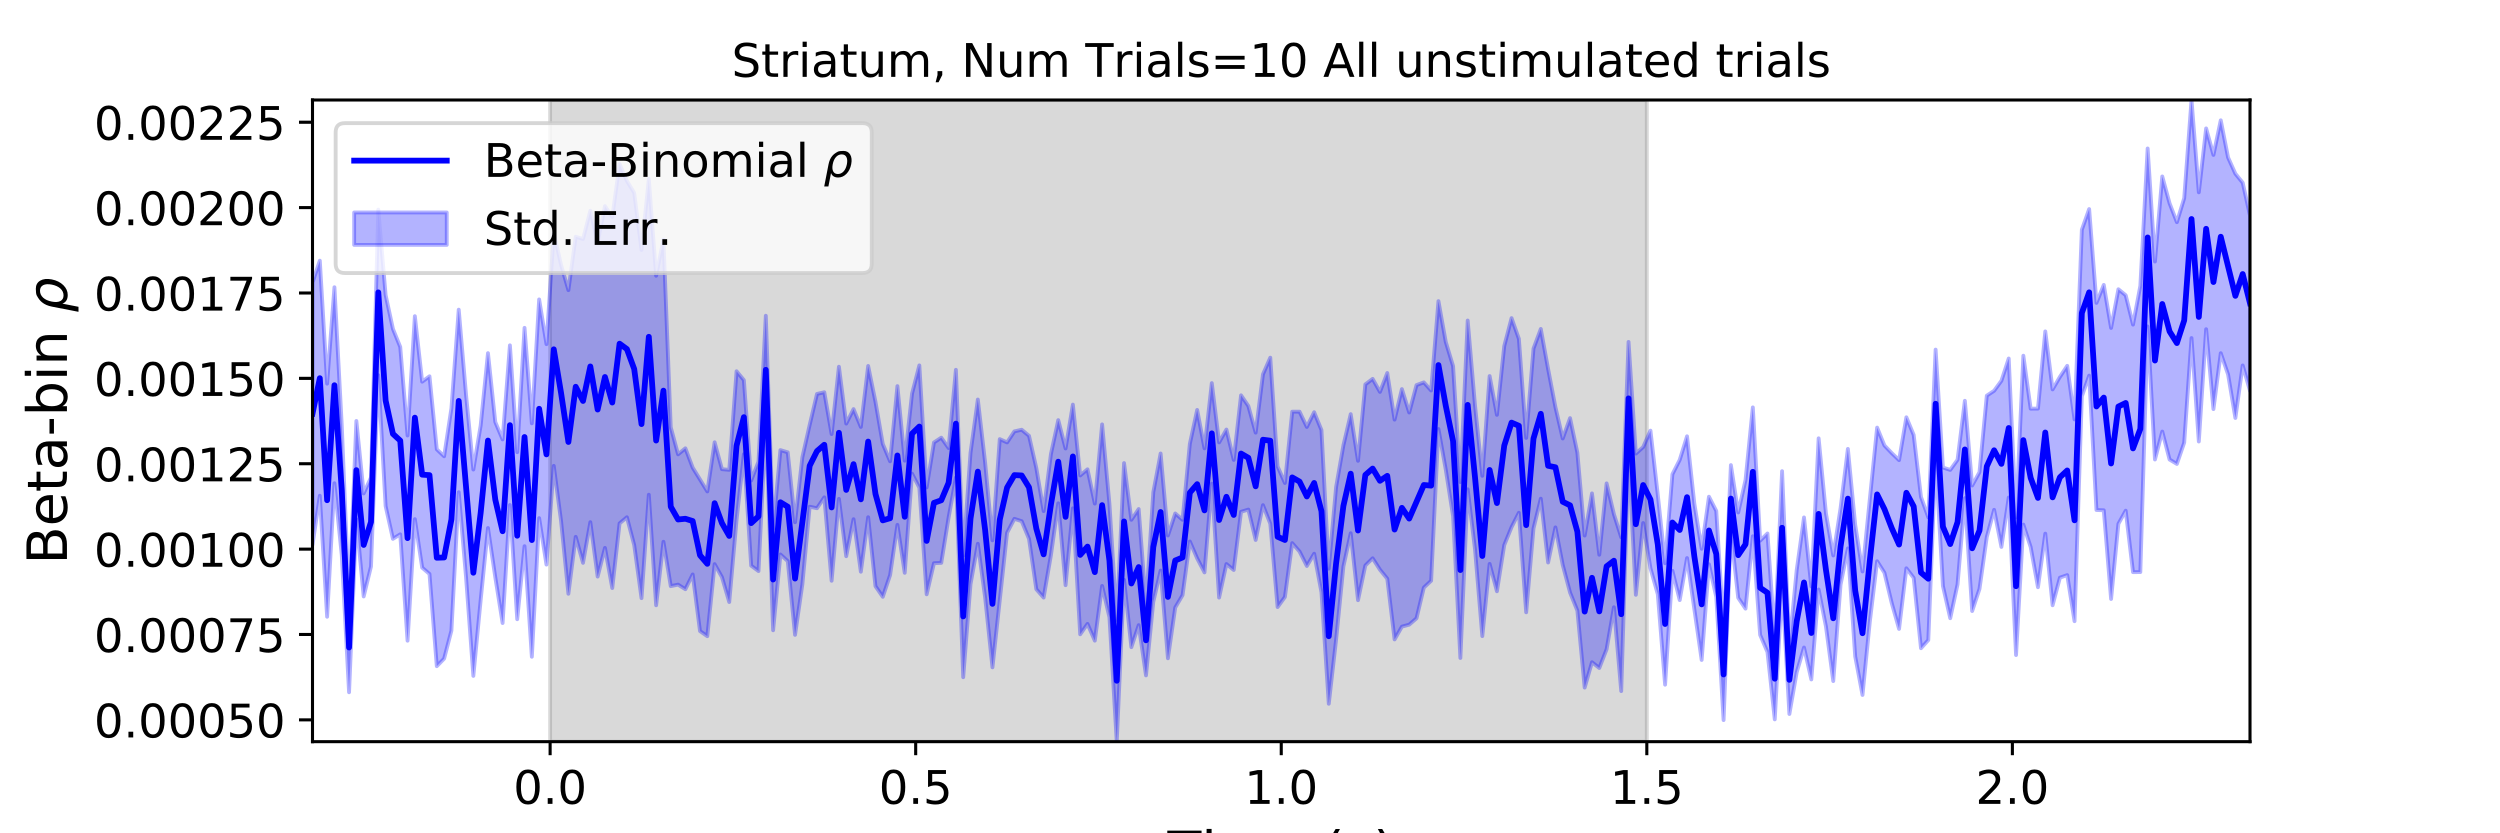 <?xml version="1.0" encoding="utf-8" standalone="no"?>
<!DOCTYPE svg PUBLIC "-//W3C//DTD SVG 1.1//EN"
  "http://www.w3.org/Graphics/SVG/1.1/DTD/svg11.dtd">
<!-- Created with matplotlib (https://matplotlib.org/) -->
<svg height="216pt" version="1.1" viewBox="0 0 648 216" width="648pt" xmlns="http://www.w3.org/2000/svg" xmlns:xlink="http://www.w3.org/1999/xlink">
 <defs>
  <style type="text/css">
*{stroke-linecap:butt;stroke-linejoin:round;}
  </style>
 </defs>
 <g id="figure_1">
  <g id="patch_1">
   <path d="M 0 216 
L 648 216 
L 648 0 
L 0 0 
z
" style="fill:#ffffff;"/>
  </g>
  <g id="axes_1">
   <g id="patch_2">
    <path d="M 81 192.24 
L 583.2 192.24 
L 583.2 25.92 
L 81 25.92 
z
" style="fill:#ffffff;"/>
   </g>
   <g id="PolyCollection_1">
    <defs>
     <path d="M 142.591 -23.76 
L 142.591 -190.08 
L 426.855 -190.08 
L 426.855 -23.76 
L 426.855 -23.76 
L 142.591 -23.76 
z
" id="mf9e78eb908" style="stroke:#808080;stroke-opacity:0.3;"/>
    </defs>
    <g clip-path="url(#pcc1a70ef96)">
     <use style="fill:#808080;fill-opacity:0.3;stroke:#808080;stroke-opacity:0.3;" x="0" xlink:href="#mf9e78eb908" y="216"/>
    </g>
   </g>
   <g id="PolyCollection_2">
    <defs>
     <path d="M 81 -142.76 
L 81 -74.813 
L 82.895 -87.506 
L 84.79 -56.137 
L 86.685 -90.748 
L 88.58 -72.162 
L 90.475 -36.562 
L 92.371 -81.382 
L 94.266 -61.398 
L 96.161 -69.162 
L 98.056 -118.75 
L 99.951 -84.829 
L 101.846 -76.327 
L 103.741 -77.507 
L 105.636 -49.93 
L 107.531 -81.437 
L 109.426 -68.869 
L 111.322 -67.226 
L 113.217 -43.324 
L 115.112 -45.272 
L 117.007 -52.538 
L 118.902 -88.419 
L 120.797 -66.396 
L 122.692 -40.807 
L 124.587 -60.434 
L 126.482 -79.135 
L 128.377 -66.378 
L 130.272 -54.506 
L 132.168 -85.097 
L 134.063 -55.494 
L 135.958 -74.429 
L 137.853 -45.769 
L 139.748 -81.698 
L 141.643 -69.655 
L 143.538 -95.245 
L 145.433 -80.887 
L 147.328 -62.094 
L 149.223 -76.848 
L 151.118 -70.106 
L 153.014 -80.654 
L 154.909 -66.547 
L 156.804 -73.982 
L 158.699 -63.577 
L 160.594 -80.34 
L 162.489 -81.929 
L 164.384 -74.711 
L 166.279 -60.963 
L 168.174 -87.773 
L 170.069 -59.106 
L 171.965 -75.57 
L 173.86 -64.07 
L 175.755 -64.463 
L 177.65 -63.275 
L 179.545 -67.107 
L 181.44 -52.427 
L 183.335 -51.099 
L 185.23 -69.783 
L 187.125 -66.412 
L 189.02 -59.951 
L 190.915 -81.221 
L 192.811 -98.267 
L 194.706 -69.379 
L 196.601 -67.979 
L 198.496 -106.12 
L 200.391 -52.631 
L 202.286 -72.286 
L 204.181 -70.555 
L 206.076 -51.443 
L 207.971 -64.525 
L 209.866 -84.663 
L 211.762 -84.264 
L 213.657 -87.09 
L 215.552 -65.464 
L 217.447 -86.696 
L 219.342 -71.83 
L 221.237 -81.422 
L 223.132 -67.809 
L 225.027 -81.937 
L 226.922 -64.051 
L 228.817 -61.305 
L 230.712 -66.936 
L 232.608 -79.957 
L 234.503 -67.526 
L 236.398 -93.236 
L 238.293 -89.582 
L 240.188 -61.954 
L 242.083 -70.015 
L 243.978 -70.106 
L 245.873 -81.829 
L 247.768 -92.235 
L 249.663 -40.464 
L 251.558 -64.543 
L 253.454 -75.06 
L 255.349 -61.08 
L 257.244 -43.024 
L 259.139 -60.441 
L 261.034 -77.903 
L 262.929 -81.519 
L 264.824 -80.9 
L 266.719 -76.321 
L 268.614 -63.273 
L 270.509 -61.105 
L 272.405 -72.141 
L 274.3 -85.55 
L 276.195 -64.318 
L 278.09 -84.242 
L 279.985 -51.587 
L 281.88 -54.284 
L 283.775 -49.943 
L 285.67 -64.125 
L 287.565 -56.009 
L 289.46 -23.76 
L 291.355 -65.708 
L 293.251 -48.254 
L 295.146 -53.965 
L 297.041 -40.936 
L 298.936 -60.004 
L 300.831 -68.113 
L 302.726 -45.37 
L 304.621 -58.524 
L 306.516 -61.735 
L 308.411 -75.649 
L 310.306 -71.262 
L 312.202 -67.635 
L 314.097 -90.646 
L 315.992 -61.103 
L 317.887 -69.799 
L 319.782 -68.26 
L 321.677 -83.34 
L 323.572 -83.916 
L 325.467 -76.037 
L 327.362 -85.067 
L 329.257 -80.258 
L 331.152 -58.647 
L 333.048 -61.262 
L 334.943 -75.222 
L 336.838 -73.045 
L 338.733 -69.299 
L 340.628 -72.479 
L 342.523 -62.471 
L 344.418 -33.583 
L 346.313 -50.156 
L 348.208 -69.16 
L 350.103 -77.78 
L 351.998 -60.43 
L 353.894 -69.421 
L 355.789 -71.292 
L 357.684 -68.334 
L 359.579 -66.002 
L 361.474 -50.26 
L 363.369 -53.575 
L 365.264 -54.09 
L 367.159 -55.735 
L 369.054 -63.688 
L 370.949 -65.468 
L 372.845 -104.797 
L 374.74 -94.278 
L 376.635 -82.227 
L 378.53 -45.452 
L 380.425 -89.18 
L 382.32 -73.639 
L 384.215 -51.119 
L 386.11 -69.838 
L 388.005 -62.742 
L 389.9 -74.708 
L 391.795 -79.363 
L 393.691 -83.098 
L 395.586 -57.289 
L 397.481 -79.018 
L 399.376 -86.744 
L 401.271 -70.198 
L 403.166 -79.299 
L 405.061 -69.556 
L 406.956 -62.413 
L 408.851 -57.725 
L 410.746 -37.775 
L 412.642 -44.35 
L 414.537 -42.854 
L 416.432 -47.715 
L 418.327 -58.604 
L 420.222 -36.867 
L 422.117 -98.094 
L 424.012 -61.824 
L 425.907 -80.431 
L 427.802 -68.681 
L 429.697 -61.969 
L 431.592 -38.529 
L 433.488 -68.062 
L 435.383 -60.454 
L 437.278 -71.347 
L 439.173 -58.093 
L 441.068 -44.936 
L 442.963 -69.744 
L 444.858 -61.254 
L 446.753 -29.35 
L 448.648 -78.086 
L 450.543 -61.041 
L 452.438 -58.24 
L 454.334 -77.007 
L 456.229 -51.427 
L 458.124 -46.986 
L 460.019 -29.536 
L 461.914 -64.537 
L 463.809 -30.93 
L 465.704 -41.746 
L 467.599 -48.162 
L 469.494 -39.887 
L 471.389 -63.207 
L 473.285 -53.612 
L 475.18 -39.463 
L 477.075 -64.448 
L 478.97 -73.859 
L 480.865 -45.872 
L 482.76 -35.864 
L 484.655 -54.839 
L 486.55 -70.53 
L 488.445 -67.533 
L 490.34 -59.662 
L 492.235 -52.984 
L 494.131 -68.7 
L 496.026 -66.216 
L 497.921 -47.98 
L 499.816 -50.094 
L 501.711 -97.317 
L 503.606 -64.112 
L 505.501 -55.757 
L 507.396 -64.523 
L 509.291 -86.887 
L 511.186 -57.617 
L 513.082 -63.345 
L 514.977 -76.803 
L 516.872 -83.858 
L 518.767 -74.237 
L 520.662 -87.046 
L 522.557 -46.209 
L 524.452 -80.031 
L 526.347 -74.203 
L 528.242 -63.788 
L 530.137 -77.684 
L 532.032 -59.116 
L 533.928 -66.271 
L 535.823 -66.933 
L 537.718 -54.987 
L 539.613 -113.267 
L 541.508 -118.643 
L 543.403 -83.809 
L 545.298 -83.732 
L 547.193 -60.742 
L 549.088 -80.226 
L 550.983 -83.631 
L 552.878 -67.701 
L 554.774 -67.718 
L 556.669 -131.385 
L 558.564 -96.897 
L 560.459 -104.137 
L 562.354 -96.885 
L 564.249 -95.744 
L 566.144 -101.27 
L 568.039 -128.377 
L 569.934 -101.558 
L 571.829 -130.67 
L 573.725 -109.959 
L 575.62 -124.455 
L 577.515 -118.948 
L 579.41 -107.659 
L 581.305 -121.281 
L 583.2 -114.686 
L 583.2 -160.096 
L 583.2 -160.096 
L 581.305 -168.651 
L 579.41 -170.977 
L 577.515 -175.186 
L 575.62 -184.818 
L 573.725 -175.843 
L 571.829 -182.716 
L 569.934 -166.148 
L 568.039 -190.08 
L 566.144 -164.63 
L 564.249 -158.412 
L 562.354 -163.304 
L 560.459 -170.266 
L 558.564 -148.206 
L 556.669 -177.514 
L 554.774 -141.918 
L 552.878 -131.859 
L 550.983 -139.471 
L 549.088 -141.023 
L 547.193 -130.999 
L 545.298 -142.151 
L 543.403 -137.495 
L 541.508 -161.807 
L 539.613 -156.455 
L 537.718 -107.281 
L 535.823 -121.178 
L 533.928 -118.319 
L 532.032 -115.063 
L 530.137 -130.099 
L 528.242 -110.097 
L 526.347 -110.076 
L 524.452 -123.801 
L 522.557 -81.902 
L 520.662 -123.078 
L 518.767 -117.306 
L 516.872 -114.712 
L 514.977 -113.442 
L 513.082 -93.61 
L 511.186 -90.15 
L 509.291 -112.113 
L 507.396 -96.834 
L 505.501 -94.199 
L 503.606 -94.82 
L 501.711 -125.383 
L 499.816 -81.887 
L 497.921 -87.194 
L 496.026 -103.265 
L 494.131 -107.838 
L 492.235 -96.725 
L 490.34 -98.557 
L 488.445 -100.534 
L 486.55 -105.164 
L 484.655 -86.612 
L 482.76 -67.876 
L 480.865 -79.988 
L 478.97 -99.643 
L 477.075 -84.307 
L 475.18 -72.024 
L 473.285 -82.945 
L 471.389 -102.388 
L 469.494 -63.978 
L 467.599 -81.881 
L 465.704 -68.211 
L 463.809 -48.649 
L 461.914 -93.871 
L 460.019 -50.622 
L 458.124 -77.722 
L 456.229 -75.858 
L 454.334 -110.402 
L 452.438 -91.575 
L 450.543 -83.171 
L 448.648 -95.448 
L 446.753 -53.013 
L 444.858 -83.56 
L 442.963 -87.257 
L 441.068 -73.759 
L 439.173 -85.468 
L 437.278 -102.914 
L 435.383 -96.806 
L 433.488 -93.068 
L 431.592 -69.998 
L 429.697 -87.765 
L 427.802 -104.38 
L 425.907 -100.124 
L 424.012 -98.425 
L 422.117 -127.377 
L 420.222 -76.726 
L 418.327 -82.719 
L 416.432 -90.709 
L 414.537 -72.214 
L 412.642 -88.112 
L 410.746 -77.181 
L 408.851 -98.691 
L 406.956 -107.627 
L 405.061 -102.339 
L 403.166 -110.466 
L 401.271 -120.347 
L 399.376 -130.74 
L 397.481 -125.647 
L 395.586 -102.5 
L 393.691 -128.186 
L 391.795 -133.545 
L 389.9 -126.302 
L 388.005 -108.474 
L 386.11 -118.529 
L 384.215 -92.664 
L 382.32 -110.936 
L 380.425 -132.917 
L 378.53 -91.041 
L 376.635 -121.106 
L 374.74 -127.376 
L 372.845 -137.948 
L 370.949 -114.782 
L 369.054 -116.89 
L 367.159 -116.184 
L 365.264 -109.077 
L 363.369 -115.149 
L 361.474 -107.23 
L 359.579 -119.317 
L 357.684 -114.418 
L 355.789 -117.797 
L 353.894 -116.368 
L 351.998 -96.558 
L 350.103 -108.657 
L 348.208 -100.564 
L 346.313 -89.739 
L 344.418 -68.603 
L 342.523 -104.535 
L 340.628 -109.155 
L 338.733 -105.335 
L 336.838 -109.298 
L 334.943 -109.291 
L 333.048 -90.809 
L 331.152 -95.1 
L 329.257 -123.296 
L 327.362 -118.984 
L 325.467 -103.855 
L 323.572 -110.762 
L 321.677 -113.538 
L 319.782 -96.792 
L 317.887 -104.664 
L 315.992 -101.326 
L 314.097 -116.697 
L 312.202 -99.788 
L 310.306 -109.748 
L 308.411 -100.977 
L 306.516 -81.269 
L 304.621 -82.912 
L 302.726 -77.199 
L 300.831 -98.456 
L 298.936 -88.417 
L 297.041 -59.131 
L 295.146 -84.06 
L 293.251 -81.269 
L 291.355 -95.969 
L 289.46 -55.342 
L 287.565 -85.418 
L 285.67 -106.001 
L 283.775 -85.47 
L 281.88 -94.357 
L 279.985 -92.759 
L 278.09 -111.127 
L 276.195 -99.752 
L 274.3 -107.104 
L 272.405 -98.341 
L 270.509 -83.526 
L 268.614 -94.685 
L 266.719 -103.039 
L 264.824 -104.614 
L 262.929 -104.187 
L 261.034 -101.327 
L 259.139 -102.185 
L 257.244 -75.948 
L 255.349 -96.075 
L 253.454 -112.445 
L 251.558 -98.626 
L 249.663 -71.98 
L 247.768 -120.149 
L 245.873 -99.858 
L 243.978 -102.56 
L 242.083 -101.308 
L 240.188 -89.642 
L 238.293 -121.292 
L 236.398 -113.966 
L 234.503 -96.586 
L 232.608 -115.921 
L 230.712 -96.426 
L 228.817 -100.939 
L 226.922 -111.863 
L 225.027 -121.141 
L 223.132 -105.339 
L 221.237 -109.962 
L 219.342 -106.204 
L 217.447 -120.945 
L 215.552 -103.487 
L 213.657 -114.334 
L 211.762 -113.888 
L 209.866 -105.868 
L 207.971 -97.494 
L 206.076 -80.633 
L 204.181 -98.759 
L 202.286 -99.333 
L 200.391 -78.953 
L 198.496 -134.16 
L 196.601 -96.343 
L 194.706 -91.442 
L 192.811 -117.472 
L 190.915 -119.769 
L 189.02 -94.218 
L 187.125 -94.394 
L 185.23 -101.363 
L 183.335 -88.62 
L 181.44 -91.724 
L 179.545 -94.791 
L 177.65 -99.802 
L 175.755 -98.235 
L 173.86 -105.256 
L 171.965 -153.917 
L 170.069 -144.52 
L 168.174 -169.632 
L 166.279 -151.195 
L 164.384 -166.004 
L 162.489 -169.116 
L 160.594 -173.492 
L 158.699 -159.751 
L 156.804 -162.58 
L 154.909 -153.153 
L 153.014 -161.379 
L 151.118 -154.041 
L 149.223 -154.647 
L 147.328 -140.791 
L 145.433 -147.329 
L 143.538 -155.667 
L 141.643 -126.794 
L 139.748 -138.39 
L 137.853 -106.271 
L 135.958 -131.02 
L 134.063 -98.79 
L 132.168 -126.493 
L 130.272 -102.104 
L 128.377 -106.612 
L 126.482 -124.468 
L 124.587 -105.722 
L 122.692 -94.29 
L 120.797 -113.682 
L 118.902 -135.735 
L 117.007 -110.175 
L 115.112 -97.729 
L 113.217 -99.544 
L 111.322 -118.467 
L 109.426 -117.064 
L 107.531 -134.046 
L 105.636 -103.112 
L 103.741 -126.074 
L 101.846 -130.76 
L 99.951 -139.53 
L 98.056 -161.672 
L 96.161 -92.239 
L 94.266 -88.104 
L 92.371 -106.884 
L 90.475 -59.779 
L 88.58 -105.87 
L 86.685 -141.548 
L 84.79 -116.555 
L 82.895 -148.436 
L 81 -142.76 
z
" id="mb9c5b81411" style="stroke:#0000ff;stroke-opacity:0.3;"/>
    </defs>
    <g clip-path="url(#pcc1a70ef96)">
     <use style="fill:#0000ff;fill-opacity:0.3;stroke:#0000ff;stroke-opacity:0.3;" x="0" xlink:href="#mb9c5b81411" y="216"/>
    </g>
   </g>
   <g id="matplotlib.axis_1">
    <g id="xtick_1">
     <g id="line2d_1">
      <defs>
       <path d="M 0 0 
L 0 3.5 
" id="meb8d1fae8c" style="stroke:#000000;stroke-width:0.8;"/>
      </defs>
      <g>
       <use style="stroke:#000000;stroke-width:0.8;" x="142.591" xlink:href="#meb8d1fae8c" y="192.24"/>
      </g>
     </g>
     <g id="text_1">
      <!-- 0.0 -->
      <defs>
       <path d="M 31.781 66.406 
Q 24.172 66.406 20.328 58.906 
Q 16.5 51.422 16.5 36.375 
Q 16.5 21.391 20.328 13.891 
Q 24.172 6.391 31.781 6.391 
Q 39.453 6.391 43.281 13.891 
Q 47.125 21.391 47.125 36.375 
Q 47.125 51.422 43.281 58.906 
Q 39.453 66.406 31.781 66.406 
z
M 31.781 74.219 
Q 44.047 74.219 50.516 64.516 
Q 56.984 54.828 56.984 36.375 
Q 56.984 17.969 50.516 8.266 
Q 44.047 -1.422 31.781 -1.422 
Q 19.531 -1.422 13.062 8.266 
Q 6.594 17.969 6.594 36.375 
Q 6.594 54.828 13.062 64.516 
Q 19.531 74.219 31.781 74.219 
z
" id="DejaVuSans-48"/>
       <path d="M 10.688 12.406 
L 21 12.406 
L 21 0 
L 10.688 0 
z
" id="DejaVuSans-46"/>
      </defs>
      <g transform="translate(133.049 208.358)scale(0.12 -0.12)">
       <use xlink:href="#DejaVuSans-48"/>
       <use x="63.623" xlink:href="#DejaVuSans-46"/>
       <use x="95.41" xlink:href="#DejaVuSans-48"/>
      </g>
     </g>
    </g>
    <g id="xtick_2">
     <g id="line2d_2">
      <g>
       <use style="stroke:#000000;stroke-width:0.8;" x="237.345" xlink:href="#meb8d1fae8c" y="192.24"/>
      </g>
     </g>
     <g id="text_2">
      <!-- 0.5 -->
      <defs>
       <path d="M 10.797 72.906 
L 49.516 72.906 
L 49.516 64.594 
L 19.828 64.594 
L 19.828 46.734 
Q 21.969 47.469 24.109 47.828 
Q 26.266 48.188 28.422 48.188 
Q 40.625 48.188 47.75 41.5 
Q 54.891 34.812 54.891 23.391 
Q 54.891 11.625 47.562 5.094 
Q 40.234 -1.422 26.906 -1.422 
Q 22.312 -1.422 17.547 -0.641 
Q 12.797 0.141 7.719 1.703 
L 7.719 11.625 
Q 12.109 9.234 16.797 8.062 
Q 21.484 6.891 26.703 6.891 
Q 35.156 6.891 40.078 11.328 
Q 45.016 15.766 45.016 23.391 
Q 45.016 31 40.078 35.438 
Q 35.156 39.891 26.703 39.891 
Q 22.75 39.891 18.812 39.016 
Q 14.891 38.141 10.797 36.281 
z
" id="DejaVuSans-53"/>
      </defs>
      <g transform="translate(227.803 208.358)scale(0.12 -0.12)">
       <use xlink:href="#DejaVuSans-48"/>
       <use x="63.623" xlink:href="#DejaVuSans-46"/>
       <use x="95.41" xlink:href="#DejaVuSans-53"/>
      </g>
     </g>
    </g>
    <g id="xtick_3">
     <g id="line2d_3">
      <g>
       <use style="stroke:#000000;stroke-width:0.8;" x="332.1" xlink:href="#meb8d1fae8c" y="192.24"/>
      </g>
     </g>
     <g id="text_3">
      <!-- 1.0 -->
      <defs>
       <path d="M 12.406 8.297 
L 28.516 8.297 
L 28.516 63.922 
L 10.984 60.406 
L 10.984 69.391 
L 28.422 72.906 
L 38.281 72.906 
L 38.281 8.297 
L 54.391 8.297 
L 54.391 0 
L 12.406 0 
z
" id="DejaVuSans-49"/>
      </defs>
      <g transform="translate(322.558 208.358)scale(0.12 -0.12)">
       <use xlink:href="#DejaVuSans-49"/>
       <use x="63.623" xlink:href="#DejaVuSans-46"/>
       <use x="95.41" xlink:href="#DejaVuSans-48"/>
      </g>
     </g>
    </g>
    <g id="xtick_4">
     <g id="line2d_4">
      <g>
       <use style="stroke:#000000;stroke-width:0.8;" x="426.855" xlink:href="#meb8d1fae8c" y="192.24"/>
      </g>
     </g>
     <g id="text_4">
      <!-- 1.5 -->
      <g transform="translate(417.313 208.358)scale(0.12 -0.12)">
       <use xlink:href="#DejaVuSans-49"/>
       <use x="63.623" xlink:href="#DejaVuSans-46"/>
       <use x="95.41" xlink:href="#DejaVuSans-53"/>
      </g>
     </g>
    </g>
    <g id="xtick_5">
     <g id="line2d_5">
      <g>
       <use style="stroke:#000000;stroke-width:0.8;" x="521.609" xlink:href="#meb8d1fae8c" y="192.24"/>
      </g>
     </g>
     <g id="text_5">
      <!-- 2.0 -->
      <defs>
       <path d="M 19.188 8.297 
L 53.609 8.297 
L 53.609 0 
L 7.328 0 
L 7.328 8.297 
Q 12.938 14.109 22.625 23.891 
Q 32.328 33.688 34.812 36.531 
Q 39.547 41.844 41.422 45.531 
Q 43.312 49.219 43.312 52.781 
Q 43.312 58.594 39.234 62.25 
Q 35.156 65.922 28.609 65.922 
Q 23.969 65.922 18.812 64.312 
Q 13.672 62.703 7.812 59.422 
L 7.812 69.391 
Q 13.766 71.781 18.938 73 
Q 24.125 74.219 28.422 74.219 
Q 39.75 74.219 46.484 68.547 
Q 53.219 62.891 53.219 53.422 
Q 53.219 48.922 51.531 44.891 
Q 49.859 40.875 45.406 35.406 
Q 44.188 33.984 37.641 27.219 
Q 31.109 20.453 19.188 8.297 
z
" id="DejaVuSans-50"/>
      </defs>
      <g transform="translate(512.068 208.358)scale(0.12 -0.12)">
       <use xlink:href="#DejaVuSans-50"/>
       <use x="63.623" xlink:href="#DejaVuSans-46"/>
       <use x="95.41" xlink:href="#DejaVuSans-48"/>
      </g>
     </g>
    </g>
    <g id="text_6">
     <!-- Time (s) -->
     <defs>
      <path d="M -0.297 72.906 
L 61.375 72.906 
L 61.375 64.594 
L 35.5 64.594 
L 35.5 0 
L 25.594 0 
L 25.594 64.594 
L -0.297 64.594 
z
" id="DejaVuSans-84"/>
      <path d="M 9.422 54.688 
L 18.406 54.688 
L 18.406 0 
L 9.422 0 
z
M 9.422 75.984 
L 18.406 75.984 
L 18.406 64.594 
L 9.422 64.594 
z
" id="DejaVuSans-105"/>
      <path d="M 52 44.188 
Q 55.375 50.25 60.062 53.125 
Q 64.75 56 71.094 56 
Q 79.641 56 84.281 50.016 
Q 88.922 44.047 88.922 33.016 
L 88.922 0 
L 79.891 0 
L 79.891 32.719 
Q 79.891 40.578 77.094 44.375 
Q 74.312 48.188 68.609 48.188 
Q 61.625 48.188 57.562 43.547 
Q 53.516 38.922 53.516 30.906 
L 53.516 0 
L 44.484 0 
L 44.484 32.719 
Q 44.484 40.625 41.703 44.406 
Q 38.922 48.188 33.109 48.188 
Q 26.219 48.188 22.156 43.531 
Q 18.109 38.875 18.109 30.906 
L 18.109 0 
L 9.078 0 
L 9.078 54.688 
L 18.109 54.688 
L 18.109 46.188 
Q 21.188 51.219 25.484 53.609 
Q 29.781 56 35.688 56 
Q 41.656 56 45.828 52.969 
Q 50 49.953 52 44.188 
z
" id="DejaVuSans-109"/>
      <path d="M 56.203 29.594 
L 56.203 25.203 
L 14.891 25.203 
Q 15.484 15.922 20.484 11.062 
Q 25.484 6.203 34.422 6.203 
Q 39.594 6.203 44.453 7.469 
Q 49.312 8.734 54.109 11.281 
L 54.109 2.781 
Q 49.266 0.734 44.188 -0.344 
Q 39.109 -1.422 33.891 -1.422 
Q 20.797 -1.422 13.156 6.188 
Q 5.516 13.812 5.516 26.812 
Q 5.516 40.234 12.766 48.109 
Q 20.016 56 32.328 56 
Q 43.359 56 49.781 48.891 
Q 56.203 41.797 56.203 29.594 
z
M 47.219 32.234 
Q 47.125 39.594 43.094 43.984 
Q 39.062 48.391 32.422 48.391 
Q 24.906 48.391 20.391 44.141 
Q 15.875 39.891 15.188 32.172 
z
" id="DejaVuSans-101"/>
      <path id="DejaVuSans-32"/>
      <path d="M 31 75.875 
Q 24.469 64.656 21.281 53.656 
Q 18.109 42.672 18.109 31.391 
Q 18.109 20.125 21.312 9.062 
Q 24.516 -2 31 -13.188 
L 23.188 -13.188 
Q 15.875 -1.703 12.234 9.375 
Q 8.594 20.453 8.594 31.391 
Q 8.594 42.281 12.203 53.312 
Q 15.828 64.359 23.188 75.875 
z
" id="DejaVuSans-40"/>
      <path d="M 44.281 53.078 
L 44.281 44.578 
Q 40.484 46.531 36.375 47.5 
Q 32.281 48.484 27.875 48.484 
Q 21.188 48.484 17.844 46.438 
Q 14.5 44.391 14.5 40.281 
Q 14.5 37.156 16.891 35.375 
Q 19.281 33.594 26.516 31.984 
L 29.594 31.297 
Q 39.156 29.25 43.188 25.516 
Q 47.219 21.781 47.219 15.094 
Q 47.219 7.469 41.188 3.016 
Q 35.156 -1.422 24.609 -1.422 
Q 20.219 -1.422 15.453 -0.562 
Q 10.688 0.297 5.422 2 
L 5.422 11.281 
Q 10.406 8.688 15.234 7.391 
Q 20.062 6.109 24.812 6.109 
Q 31.156 6.109 34.562 8.281 
Q 37.984 10.453 37.984 14.406 
Q 37.984 18.062 35.516 20.016 
Q 33.062 21.969 24.703 23.781 
L 21.578 24.516 
Q 13.234 26.266 9.516 29.906 
Q 5.812 33.547 5.812 39.891 
Q 5.812 47.609 11.281 51.797 
Q 16.75 56 26.812 56 
Q 31.781 56 36.172 55.266 
Q 40.578 54.547 44.281 53.078 
z
" id="DejaVuSans-115"/>
      <path d="M 8.016 75.875 
L 15.828 75.875 
Q 23.141 64.359 26.781 53.312 
Q 30.422 42.281 30.422 31.391 
Q 30.422 20.453 26.781 9.375 
Q 23.141 -1.703 15.828 -13.188 
L 8.016 -13.188 
Q 14.5 -2 17.703 9.062 
Q 20.906 20.125 20.906 31.391 
Q 20.906 42.672 17.703 53.656 
Q 14.5 64.656 8.016 75.875 
z
" id="DejaVuSans-41"/>
     </defs>
     <g transform="translate(302.605 225.796)scale(0.144 -0.144)">
      <use xlink:href="#DejaVuSans-84"/>
      <use x="61.037" xlink:href="#DejaVuSans-105"/>
      <use x="88.82" xlink:href="#DejaVuSans-109"/>
      <use x="186.232" xlink:href="#DejaVuSans-101"/>
      <use x="247.756" xlink:href="#DejaVuSans-32"/>
      <use x="279.543" xlink:href="#DejaVuSans-40"/>
      <use x="318.557" xlink:href="#DejaVuSans-115"/>
      <use x="370.656" xlink:href="#DejaVuSans-41"/>
     </g>
    </g>
   </g>
   <g id="matplotlib.axis_2">
    <g id="ytick_1">
     <g id="line2d_6">
      <defs>
       <path d="M 0 0 
L -3.5 0 
" id="m548f3e1d25" style="stroke:#000000;stroke-width:0.8;"/>
      </defs>
      <g>
       <use style="stroke:#000000;stroke-width:0.8;" x="81" xlink:href="#m548f3e1d25" y="186.588"/>
      </g>
     </g>
     <g id="text_7">
      <!-- 0.00050 -->
      <g transform="translate(24.376 191.147)scale(0.12 -0.12)">
       <use xlink:href="#DejaVuSans-48"/>
       <use x="63.623" xlink:href="#DejaVuSans-46"/>
       <use x="95.41" xlink:href="#DejaVuSans-48"/>
       <use x="159.033" xlink:href="#DejaVuSans-48"/>
       <use x="222.656" xlink:href="#DejaVuSans-48"/>
       <use x="286.279" xlink:href="#DejaVuSans-53"/>
       <use x="349.902" xlink:href="#DejaVuSans-48"/>
      </g>
     </g>
    </g>
    <g id="ytick_2">
     <g id="line2d_7">
      <g>
       <use style="stroke:#000000;stroke-width:0.8;" x="81" xlink:href="#m548f3e1d25" y="164.459"/>
      </g>
     </g>
     <g id="text_8">
      <!-- 0.00075 -->
      <defs>
       <path d="M 8.203 72.906 
L 55.078 72.906 
L 55.078 68.703 
L 28.609 0 
L 18.312 0 
L 43.219 64.594 
L 8.203 64.594 
z
" id="DejaVuSans-55"/>
      </defs>
      <g transform="translate(24.376 169.018)scale(0.12 -0.12)">
       <use xlink:href="#DejaVuSans-48"/>
       <use x="63.623" xlink:href="#DejaVuSans-46"/>
       <use x="95.41" xlink:href="#DejaVuSans-48"/>
       <use x="159.033" xlink:href="#DejaVuSans-48"/>
       <use x="222.656" xlink:href="#DejaVuSans-48"/>
       <use x="286.279" xlink:href="#DejaVuSans-55"/>
       <use x="349.902" xlink:href="#DejaVuSans-53"/>
      </g>
     </g>
    </g>
    <g id="ytick_3">
     <g id="line2d_8">
      <g>
       <use style="stroke:#000000;stroke-width:0.8;" x="81" xlink:href="#m548f3e1d25" y="142.33"/>
      </g>
     </g>
     <g id="text_9">
      <!-- 0.00100 -->
      <g transform="translate(24.376 146.889)scale(0.12 -0.12)">
       <use xlink:href="#DejaVuSans-48"/>
       <use x="63.623" xlink:href="#DejaVuSans-46"/>
       <use x="95.41" xlink:href="#DejaVuSans-48"/>
       <use x="159.033" xlink:href="#DejaVuSans-48"/>
       <use x="222.656" xlink:href="#DejaVuSans-49"/>
       <use x="286.279" xlink:href="#DejaVuSans-48"/>
       <use x="349.902" xlink:href="#DejaVuSans-48"/>
      </g>
     </g>
    </g>
    <g id="ytick_4">
     <g id="line2d_9">
      <g>
       <use style="stroke:#000000;stroke-width:0.8;" x="81" xlink:href="#m548f3e1d25" y="120.201"/>
      </g>
     </g>
     <g id="text_10">
      <!-- 0.00125 -->
      <g transform="translate(24.376 124.76)scale(0.12 -0.12)">
       <use xlink:href="#DejaVuSans-48"/>
       <use x="63.623" xlink:href="#DejaVuSans-46"/>
       <use x="95.41" xlink:href="#DejaVuSans-48"/>
       <use x="159.033" xlink:href="#DejaVuSans-48"/>
       <use x="222.656" xlink:href="#DejaVuSans-49"/>
       <use x="286.279" xlink:href="#DejaVuSans-50"/>
       <use x="349.902" xlink:href="#DejaVuSans-53"/>
      </g>
     </g>
    </g>
    <g id="ytick_5">
     <g id="line2d_10">
      <g>
       <use style="stroke:#000000;stroke-width:0.8;" x="81" xlink:href="#m548f3e1d25" y="98.072"/>
      </g>
     </g>
     <g id="text_11">
      <!-- 0.00150 -->
      <g transform="translate(24.376 102.631)scale(0.12 -0.12)">
       <use xlink:href="#DejaVuSans-48"/>
       <use x="63.623" xlink:href="#DejaVuSans-46"/>
       <use x="95.41" xlink:href="#DejaVuSans-48"/>
       <use x="159.033" xlink:href="#DejaVuSans-48"/>
       <use x="222.656" xlink:href="#DejaVuSans-49"/>
       <use x="286.279" xlink:href="#DejaVuSans-53"/>
       <use x="349.902" xlink:href="#DejaVuSans-48"/>
      </g>
     </g>
    </g>
    <g id="ytick_6">
     <g id="line2d_11">
      <g>
       <use style="stroke:#000000;stroke-width:0.8;" x="81" xlink:href="#m548f3e1d25" y="75.943"/>
      </g>
     </g>
     <g id="text_12">
      <!-- 0.00175 -->
      <g transform="translate(24.376 80.502)scale(0.12 -0.12)">
       <use xlink:href="#DejaVuSans-48"/>
       <use x="63.623" xlink:href="#DejaVuSans-46"/>
       <use x="95.41" xlink:href="#DejaVuSans-48"/>
       <use x="159.033" xlink:href="#DejaVuSans-48"/>
       <use x="222.656" xlink:href="#DejaVuSans-49"/>
       <use x="286.279" xlink:href="#DejaVuSans-55"/>
       <use x="349.902" xlink:href="#DejaVuSans-53"/>
      </g>
     </g>
    </g>
    <g id="ytick_7">
     <g id="line2d_12">
      <g>
       <use style="stroke:#000000;stroke-width:0.8;" x="81" xlink:href="#m548f3e1d25" y="53.814"/>
      </g>
     </g>
     <g id="text_13">
      <!-- 0.00200 -->
      <g transform="translate(24.376 58.373)scale(0.12 -0.12)">
       <use xlink:href="#DejaVuSans-48"/>
       <use x="63.623" xlink:href="#DejaVuSans-46"/>
       <use x="95.41" xlink:href="#DejaVuSans-48"/>
       <use x="159.033" xlink:href="#DejaVuSans-48"/>
       <use x="222.656" xlink:href="#DejaVuSans-50"/>
       <use x="286.279" xlink:href="#DejaVuSans-48"/>
       <use x="349.902" xlink:href="#DejaVuSans-48"/>
      </g>
     </g>
    </g>
    <g id="ytick_8">
     <g id="line2d_13">
      <g>
       <use style="stroke:#000000;stroke-width:0.8;" x="81" xlink:href="#m548f3e1d25" y="31.685"/>
      </g>
     </g>
     <g id="text_14">
      <!-- 0.00225 -->
      <g transform="translate(24.376 36.244)scale(0.12 -0.12)">
       <use xlink:href="#DejaVuSans-48"/>
       <use x="63.623" xlink:href="#DejaVuSans-46"/>
       <use x="95.41" xlink:href="#DejaVuSans-48"/>
       <use x="159.033" xlink:href="#DejaVuSans-48"/>
       <use x="222.656" xlink:href="#DejaVuSans-50"/>
       <use x="286.279" xlink:href="#DejaVuSans-50"/>
       <use x="349.902" xlink:href="#DejaVuSans-53"/>
      </g>
     </g>
    </g>
    <g id="text_15">
     <!-- Beta-bin $\rho$ -->
     <defs>
      <path d="M 19.672 34.812 
L 19.672 8.109 
L 35.5 8.109 
Q 43.453 8.109 47.281 11.406 
Q 51.125 14.703 51.125 21.484 
Q 51.125 28.328 47.281 31.562 
Q 43.453 34.812 35.5 34.812 
z
M 19.672 64.797 
L 19.672 42.828 
L 34.281 42.828 
Q 41.5 42.828 45.031 45.531 
Q 48.578 48.25 48.578 53.812 
Q 48.578 59.328 45.031 62.062 
Q 41.5 64.797 34.281 64.797 
z
M 9.812 72.906 
L 35.016 72.906 
Q 46.297 72.906 52.391 68.219 
Q 58.5 63.531 58.5 54.891 
Q 58.5 48.188 55.375 44.234 
Q 52.25 40.281 46.188 39.312 
Q 53.469 37.75 57.5 32.781 
Q 61.531 27.828 61.531 20.406 
Q 61.531 10.641 54.891 5.312 
Q 48.25 0 35.984 0 
L 9.812 0 
z
" id="DejaVuSans-66"/>
      <path d="M 18.312 70.219 
L 18.312 54.688 
L 36.812 54.688 
L 36.812 47.703 
L 18.312 47.703 
L 18.312 18.016 
Q 18.312 11.328 20.141 9.422 
Q 21.969 7.516 27.594 7.516 
L 36.812 7.516 
L 36.812 0 
L 27.594 0 
Q 17.188 0 13.234 3.875 
Q 9.281 7.766 9.281 18.016 
L 9.281 47.703 
L 2.688 47.703 
L 2.688 54.688 
L 9.281 54.688 
L 9.281 70.219 
z
" id="DejaVuSans-116"/>
      <path d="M 34.281 27.484 
Q 23.391 27.484 19.188 25 
Q 14.984 22.516 14.984 16.5 
Q 14.984 11.719 18.141 8.906 
Q 21.297 6.109 26.703 6.109 
Q 34.188 6.109 38.703 11.406 
Q 43.219 16.703 43.219 25.484 
L 43.219 27.484 
z
M 52.203 31.203 
L 52.203 0 
L 43.219 0 
L 43.219 8.297 
Q 40.141 3.328 35.547 0.953 
Q 30.953 -1.422 24.312 -1.422 
Q 15.922 -1.422 10.953 3.297 
Q 6 8.016 6 15.922 
Q 6 25.141 12.172 29.828 
Q 18.359 34.516 30.609 34.516 
L 43.219 34.516 
L 43.219 35.406 
Q 43.219 41.609 39.141 45 
Q 35.062 48.391 27.688 48.391 
Q 23 48.391 18.547 47.266 
Q 14.109 46.141 10.016 43.891 
L 10.016 52.203 
Q 14.938 54.109 19.578 55.047 
Q 24.219 56 28.609 56 
Q 40.484 56 46.344 49.844 
Q 52.203 43.703 52.203 31.203 
z
" id="DejaVuSans-97"/>
      <path d="M 4.891 31.391 
L 31.203 31.391 
L 31.203 23.391 
L 4.891 23.391 
z
" id="DejaVuSans-45"/>
      <path d="M 48.688 27.297 
Q 48.688 37.203 44.609 42.844 
Q 40.531 48.484 33.406 48.484 
Q 26.266 48.484 22.188 42.844 
Q 18.109 37.203 18.109 27.297 
Q 18.109 17.391 22.188 11.75 
Q 26.266 6.109 33.406 6.109 
Q 40.531 6.109 44.609 11.75 
Q 48.688 17.391 48.688 27.297 
z
M 18.109 46.391 
Q 20.953 51.266 25.266 53.625 
Q 29.594 56 35.594 56 
Q 45.562 56 51.781 48.094 
Q 58.016 40.188 58.016 27.297 
Q 58.016 14.406 51.781 6.484 
Q 45.562 -1.422 35.594 -1.422 
Q 29.594 -1.422 25.266 0.953 
Q 20.953 3.328 18.109 8.203 
L 18.109 0 
L 9.078 0 
L 9.078 75.984 
L 18.109 75.984 
z
" id="DejaVuSans-98"/>
      <path d="M 54.891 33.016 
L 54.891 0 
L 45.906 0 
L 45.906 32.719 
Q 45.906 40.484 42.875 44.328 
Q 39.844 48.188 33.797 48.188 
Q 26.516 48.188 22.312 43.547 
Q 18.109 38.922 18.109 30.906 
L 18.109 0 
L 9.078 0 
L 9.078 54.688 
L 18.109 54.688 
L 18.109 46.188 
Q 21.344 51.125 25.703 53.562 
Q 30.078 56 35.797 56 
Q 45.219 56 50.047 50.172 
Q 54.891 44.344 54.891 33.016 
z
" id="DejaVuSans-110"/>
      <path d="M 18.797 44.922 
Q 22.703 49.906 30.953 54.297 
Q 34.188 56 43.062 56 
Q 53.031 56 57.719 48.094 
Q 62.406 40.188 59.906 27.297 
Q 57.375 14.406 49.609 6.484 
Q 41.844 -1.422 31.891 -1.422 
Q 25.875 -1.422 22.016 0.984 
Q 18.172 3.328 16.312 8.203 
L 10.641 -20.797 
L 1.609 -20.797 
L 10.891 26.812 
Q 13.094 38.094 18.797 44.922 
z
M 50.594 27.297 
Q 52.484 37.203 49.516 42.875 
Q 46.531 48.484 39.406 48.484 
Q 32.281 48.484 27.094 42.875 
Q 21.922 37.203 20.016 27.297 
Q 18.062 17.391 21.047 11.719 
Q 24.031 6.109 31.156 6.109 
Q 38.281 6.109 43.453 11.719 
Q 48.641 17.391 50.594 27.297 
z
" id="DejaVuSans-Oblique-961"/>
     </defs>
     <g transform="translate(17.352 146.304)rotate(-90)scale(0.144 -0.144)">
      <use transform="translate(0 0.016)" xlink:href="#DejaVuSans-66"/>
      <use transform="translate(68.604 0.016)" xlink:href="#DejaVuSans-101"/>
      <use transform="translate(130.127 0.016)" xlink:href="#DejaVuSans-116"/>
      <use transform="translate(169.336 0.016)" xlink:href="#DejaVuSans-97"/>
      <use transform="translate(230.615 0.016)" xlink:href="#DejaVuSans-45"/>
      <use transform="translate(266.699 0.016)" xlink:href="#DejaVuSans-98"/>
      <use transform="translate(330.176 0.016)" xlink:href="#DejaVuSans-105"/>
      <use transform="translate(357.959 0.016)" xlink:href="#DejaVuSans-110"/>
      <use transform="translate(421.338 0.016)" xlink:href="#DejaVuSans-32"/>
      <use transform="translate(453.125 0.016)" xlink:href="#DejaVuSans-Oblique-961"/>
     </g>
    </g>
   </g>
   <g id="line2d_14">
    <path clip-path="url(#pcc1a70ef96)" d="M 81 107.213 
L 82.895 98.029 
L 84.79 129.654 
L 86.685 99.852 
L 88.58 126.984 
L 90.475 167.829 
L 92.371 121.867 
L 94.266 141.249 
L 96.161 135.299 
L 98.056 75.789 
L 99.951 103.821 
L 101.846 112.456 
L 103.741 114.209 
L 105.636 139.479 
L 107.531 108.259 
L 109.426 123.033 
L 111.322 123.154 
L 113.217 144.566 
L 115.112 144.499 
L 117.007 134.643 
L 118.902 103.923 
L 122.692 148.451 
L 124.587 132.922 
L 126.482 114.199 
L 128.377 129.505 
L 130.272 137.695 
L 132.168 110.205 
L 134.063 138.858 
L 135.958 113.276 
L 137.853 139.98 
L 139.748 105.956 
L 141.643 117.775 
L 143.538 90.544 
L 145.433 101.892 
L 147.328 114.558 
L 149.223 100.252 
L 151.118 103.927 
L 153.014 94.984 
L 154.909 106.15 
L 156.804 97.719 
L 158.699 104.336 
L 160.594 89.084 
L 162.489 90.477 
L 164.384 95.643 
L 166.279 109.921 
L 168.174 87.298 
L 170.069 114.187 
L 171.965 101.257 
L 173.86 131.337 
L 175.755 134.651 
L 177.65 134.461 
L 179.545 135.051 
L 181.44 143.925 
L 183.335 146.141 
L 185.23 130.427 
L 187.125 135.597 
L 189.02 138.915 
L 190.915 115.505 
L 192.811 108.13 
L 194.706 135.59 
L 196.601 133.839 
L 198.496 95.86 
L 200.391 150.208 
L 202.286 130.191 
L 204.181 131.343 
L 206.076 149.962 
L 209.866 120.735 
L 211.762 116.924 
L 213.657 115.288 
L 215.552 131.525 
L 217.447 112.179 
L 219.342 126.983 
L 221.237 120.308 
L 223.132 129.426 
L 225.027 114.461 
L 226.922 128.043 
L 228.817 134.878 
L 230.712 134.319 
L 232.608 118.061 
L 234.503 133.944 
L 236.398 112.399 
L 238.293 110.563 
L 240.188 140.202 
L 242.083 130.339 
L 243.978 129.667 
L 245.873 125.157 
L 247.768 109.808 
L 249.663 159.778 
L 251.558 134.416 
L 253.454 122.247 
L 255.349 137.423 
L 257.244 156.514 
L 259.139 134.687 
L 261.034 126.385 
L 262.929 123.147 
L 264.824 123.243 
L 266.719 126.32 
L 268.614 137.021 
L 270.509 143.685 
L 272.405 130.759 
L 274.3 119.673 
L 276.195 133.965 
L 278.09 118.315 
L 279.985 143.827 
L 281.88 141.68 
L 283.775 148.294 
L 285.67 130.937 
L 287.565 145.287 
L 289.46 176.449 
L 291.355 135.161 
L 293.251 151.239 
L 295.146 146.987 
L 297.041 165.966 
L 298.936 141.79 
L 300.831 132.716 
L 302.726 154.716 
L 304.621 145.282 
L 306.516 144.498 
L 308.411 127.687 
L 310.306 125.495 
L 312.202 132.288 
L 314.097 112.329 
L 315.992 134.785 
L 317.887 128.769 
L 319.782 133.474 
L 321.677 117.561 
L 323.572 118.661 
L 325.467 126.054 
L 327.362 113.975 
L 329.257 114.223 
L 331.152 139.126 
L 333.048 139.964 
L 334.943 123.744 
L 336.838 124.828 
L 338.733 128.683 
L 340.628 125.183 
L 342.523 132.497 
L 344.418 164.907 
L 346.313 146.053 
L 348.208 131.138 
L 350.103 122.781 
L 351.998 137.506 
L 353.894 123.105 
L 355.789 121.456 
L 357.684 124.624 
L 359.579 123.34 
L 361.474 137.255 
L 363.369 131.638 
L 365.264 134.416 
L 369.054 125.711 
L 370.949 125.875 
L 372.845 94.628 
L 374.74 105.173 
L 376.635 114.334 
L 378.53 147.753 
L 380.425 104.952 
L 382.32 123.712 
L 384.215 144.109 
L 386.11 121.817 
L 388.005 130.392 
L 389.9 115.495 
L 391.795 109.546 
L 393.691 110.358 
L 395.586 136.106 
L 397.481 113.668 
L 399.376 107.258 
L 401.271 120.728 
L 403.166 121.118 
L 405.061 130.053 
L 406.956 130.98 
L 408.851 137.792 
L 410.746 158.522 
L 412.642 149.769 
L 414.537 158.466 
L 416.432 146.788 
L 418.327 145.338 
L 420.222 159.204 
L 422.117 103.265 
L 424.012 135.875 
L 425.907 125.722 
L 427.802 129.47 
L 429.697 141.133 
L 431.592 161.736 
L 433.488 135.435 
L 435.383 137.37 
L 437.278 128.87 
L 439.173 144.219 
L 441.068 156.652 
L 442.963 137.499 
L 444.858 143.593 
L 446.753 174.818 
L 448.648 129.233 
L 450.543 143.894 
L 452.438 141.093 
L 454.334 122.295 
L 456.229 152.357 
L 458.124 153.646 
L 460.019 175.921 
L 461.914 136.796 
L 463.809 176.21 
L 465.704 161.021 
L 467.599 150.979 
L 469.494 164.067 
L 471.389 133.202 
L 473.285 147.722 
L 475.18 160.257 
L 477.075 141.622 
L 478.97 129.249 
L 480.865 153.07 
L 482.76 164.13 
L 484.655 145.275 
L 486.55 128.153 
L 488.445 131.967 
L 490.34 136.89 
L 492.235 141.146 
L 494.131 127.731 
L 496.026 131.26 
L 497.921 148.413 
L 499.816 150.009 
L 501.711 104.65 
L 503.606 136.534 
L 505.501 141.022 
L 507.396 135.322 
L 509.291 116.5 
L 511.186 142.116 
L 513.082 137.522 
L 514.977 120.878 
L 516.872 116.715 
L 518.767 120.229 
L 520.662 110.938 
L 522.557 151.945 
L 524.452 114.084 
L 526.347 123.861 
L 528.242 129.057 
L 530.137 112.108 
L 532.032 128.911 
L 533.928 123.705 
L 535.823 121.945 
L 537.718 134.866 
L 539.613 81.139 
L 541.508 75.775 
L 543.403 105.348 
L 545.298 103.059 
L 547.193 120.129 
L 549.088 105.376 
L 550.983 104.449 
L 552.878 116.22 
L 554.774 111.182 
L 556.669 61.551 
L 558.564 93.449 
L 560.459 78.799 
L 562.354 85.905 
L 564.249 88.922 
L 566.144 83.05 
L 568.039 56.772 
L 569.934 82.147 
L 571.829 59.307 
L 573.725 73.099 
L 575.62 61.364 
L 579.41 76.682 
L 581.305 71.034 
L 583.2 78.609 
L 583.2 78.609 
" style="fill:none;stroke:#0000ff;stroke-linecap:square;stroke-width:1.5;"/>
   </g>
   <g id="patch_3">
    <path d="M 81 192.24 
L 81 25.92 
" style="fill:none;stroke:#000000;stroke-linecap:square;stroke-linejoin:miter;stroke-width:0.8;"/>
   </g>
   <g id="patch_4">
    <path d="M 583.2 192.24 
L 583.2 25.92 
" style="fill:none;stroke:#000000;stroke-linecap:square;stroke-linejoin:miter;stroke-width:0.8;"/>
   </g>
   <g id="patch_5">
    <path d="M 81 192.24 
L 583.2 192.24 
" style="fill:none;stroke:#000000;stroke-linecap:square;stroke-linejoin:miter;stroke-width:0.8;"/>
   </g>
   <g id="patch_6">
    <path d="M 81 25.92 
L 583.2 25.92 
" style="fill:none;stroke:#000000;stroke-linecap:square;stroke-linejoin:miter;stroke-width:0.8;"/>
   </g>
   <g id="text_16">
    <!-- Striatum, Num Trials=10 All unstimulated trials -->
    <defs>
     <path d="M 53.516 70.516 
L 53.516 60.891 
Q 47.906 63.578 42.922 64.891 
Q 37.938 66.219 33.297 66.219 
Q 25.25 66.219 20.875 63.094 
Q 16.5 59.969 16.5 54.203 
Q 16.5 49.359 19.406 46.891 
Q 22.312 44.438 30.422 42.922 
L 36.375 41.703 
Q 47.406 39.594 52.656 34.297 
Q 57.906 29 57.906 20.125 
Q 57.906 9.516 50.797 4.047 
Q 43.703 -1.422 29.984 -1.422 
Q 24.812 -1.422 18.969 -0.25 
Q 13.141 0.922 6.891 3.219 
L 6.891 13.375 
Q 12.891 10.016 18.656 8.297 
Q 24.422 6.594 29.984 6.594 
Q 38.422 6.594 43.016 9.906 
Q 47.609 13.234 47.609 19.391 
Q 47.609 24.75 44.312 27.781 
Q 41.016 30.812 33.5 32.328 
L 27.484 33.5 
Q 16.453 35.688 11.516 40.375 
Q 6.594 45.062 6.594 53.422 
Q 6.594 63.094 13.406 68.656 
Q 20.219 74.219 32.172 74.219 
Q 37.312 74.219 42.625 73.281 
Q 47.953 72.359 53.516 70.516 
z
" id="DejaVuSans-83"/>
     <path d="M 41.109 46.297 
Q 39.594 47.172 37.812 47.578 
Q 36.031 48 33.891 48 
Q 26.266 48 22.188 43.047 
Q 18.109 38.094 18.109 28.812 
L 18.109 0 
L 9.078 0 
L 9.078 54.688 
L 18.109 54.688 
L 18.109 46.188 
Q 20.953 51.172 25.484 53.578 
Q 30.031 56 36.531 56 
Q 37.453 56 38.578 55.875 
Q 39.703 55.766 41.062 55.516 
z
" id="DejaVuSans-114"/>
     <path d="M 8.5 21.578 
L 8.5 54.688 
L 17.484 54.688 
L 17.484 21.922 
Q 17.484 14.156 20.5 10.266 
Q 23.531 6.391 29.594 6.391 
Q 36.859 6.391 41.078 11.031 
Q 45.312 15.672 45.312 23.688 
L 45.312 54.688 
L 54.297 54.688 
L 54.297 0 
L 45.312 0 
L 45.312 8.406 
Q 42.047 3.422 37.719 1 
Q 33.406 -1.422 27.688 -1.422 
Q 18.266 -1.422 13.375 4.438 
Q 8.5 10.297 8.5 21.578 
z
M 31.109 56 
z
" id="DejaVuSans-117"/>
     <path d="M 11.719 12.406 
L 22.016 12.406 
L 22.016 4 
L 14.016 -11.625 
L 7.719 -11.625 
L 11.719 4 
z
" id="DejaVuSans-44"/>
     <path d="M 9.812 72.906 
L 23.094 72.906 
L 55.422 11.922 
L 55.422 72.906 
L 64.984 72.906 
L 64.984 0 
L 51.703 0 
L 19.391 60.984 
L 19.391 0 
L 9.812 0 
z
" id="DejaVuSans-78"/>
     <path d="M 9.422 75.984 
L 18.406 75.984 
L 18.406 0 
L 9.422 0 
z
" id="DejaVuSans-108"/>
     <path d="M 10.594 45.406 
L 73.188 45.406 
L 73.188 37.203 
L 10.594 37.203 
z
M 10.594 25.484 
L 73.188 25.484 
L 73.188 17.188 
L 10.594 17.188 
z
" id="DejaVuSans-61"/>
     <path d="M 34.188 63.188 
L 20.797 26.906 
L 47.609 26.906 
z
M 28.609 72.906 
L 39.797 72.906 
L 67.578 0 
L 57.328 0 
L 50.688 18.703 
L 17.828 18.703 
L 11.188 0 
L 0.781 0 
z
" id="DejaVuSans-65"/>
     <path d="M 45.406 46.391 
L 45.406 75.984 
L 54.391 75.984 
L 54.391 0 
L 45.406 0 
L 45.406 8.203 
Q 42.578 3.328 38.25 0.953 
Q 33.938 -1.422 27.875 -1.422 
Q 17.969 -1.422 11.734 6.484 
Q 5.516 14.406 5.516 27.297 
Q 5.516 40.188 11.734 48.094 
Q 17.969 56 27.875 56 
Q 33.938 56 38.25 53.625 
Q 42.578 51.266 45.406 46.391 
z
M 14.797 27.297 
Q 14.797 17.391 18.875 11.75 
Q 22.953 6.109 30.078 6.109 
Q 37.203 6.109 41.297 11.75 
Q 45.406 17.391 45.406 27.297 
Q 45.406 37.203 41.297 42.844 
Q 37.203 48.484 30.078 48.484 
Q 22.953 48.484 18.875 42.844 
Q 14.797 37.203 14.797 27.297 
z
" id="DejaVuSans-100"/>
    </defs>
    <g transform="translate(189.649 19.92)scale(0.12 -0.12)">
     <use xlink:href="#DejaVuSans-83"/>
     <use x="63.477" xlink:href="#DejaVuSans-116"/>
     <use x="102.686" xlink:href="#DejaVuSans-114"/>
     <use x="143.799" xlink:href="#DejaVuSans-105"/>
     <use x="171.582" xlink:href="#DejaVuSans-97"/>
     <use x="232.861" xlink:href="#DejaVuSans-116"/>
     <use x="272.07" xlink:href="#DejaVuSans-117"/>
     <use x="335.449" xlink:href="#DejaVuSans-109"/>
     <use x="432.861" xlink:href="#DejaVuSans-44"/>
     <use x="464.648" xlink:href="#DejaVuSans-32"/>
     <use x="496.436" xlink:href="#DejaVuSans-78"/>
     <use x="571.24" xlink:href="#DejaVuSans-117"/>
     <use x="634.619" xlink:href="#DejaVuSans-109"/>
     <use x="732.031" xlink:href="#DejaVuSans-32"/>
     <use x="763.818" xlink:href="#DejaVuSans-84"/>
     <use x="824.684" xlink:href="#DejaVuSans-114"/>
     <use x="865.797" xlink:href="#DejaVuSans-105"/>
     <use x="893.58" xlink:href="#DejaVuSans-97"/>
     <use x="954.859" xlink:href="#DejaVuSans-108"/>
     <use x="982.643" xlink:href="#DejaVuSans-115"/>
     <use x="1034.742" xlink:href="#DejaVuSans-61"/>
     <use x="1118.531" xlink:href="#DejaVuSans-49"/>
     <use x="1182.154" xlink:href="#DejaVuSans-48"/>
     <use x="1245.777" xlink:href="#DejaVuSans-32"/>
     <use x="1277.564" xlink:href="#DejaVuSans-65"/>
     <use x="1345.973" xlink:href="#DejaVuSans-108"/>
     <use x="1373.756" xlink:href="#DejaVuSans-108"/>
     <use x="1401.539" xlink:href="#DejaVuSans-32"/>
     <use x="1433.326" xlink:href="#DejaVuSans-117"/>
     <use x="1496.705" xlink:href="#DejaVuSans-110"/>
     <use x="1560.084" xlink:href="#DejaVuSans-115"/>
     <use x="1612.184" xlink:href="#DejaVuSans-116"/>
     <use x="1651.393" xlink:href="#DejaVuSans-105"/>
     <use x="1679.176" xlink:href="#DejaVuSans-109"/>
     <use x="1776.588" xlink:href="#DejaVuSans-117"/>
     <use x="1839.967" xlink:href="#DejaVuSans-108"/>
     <use x="1867.75" xlink:href="#DejaVuSans-97"/>
     <use x="1929.029" xlink:href="#DejaVuSans-116"/>
     <use x="1968.238" xlink:href="#DejaVuSans-101"/>
     <use x="2029.762" xlink:href="#DejaVuSans-100"/>
     <use x="2093.238" xlink:href="#DejaVuSans-32"/>
     <use x="2125.025" xlink:href="#DejaVuSans-116"/>
     <use x="2164.234" xlink:href="#DejaVuSans-114"/>
     <use x="2205.348" xlink:href="#DejaVuSans-105"/>
     <use x="2233.131" xlink:href="#DejaVuSans-97"/>
     <use x="2294.41" xlink:href="#DejaVuSans-108"/>
     <use x="2322.193" xlink:href="#DejaVuSans-115"/>
    </g>
   </g>
   <g id="legend_1">
    <g id="patch_7">
     <path d="M 89.4 70.774 
L 223.56 70.774 
Q 225.96 70.774 225.96 68.374 
L 225.96 34.32 
Q 225.96 31.92 223.56 31.92 
L 89.4 31.92 
Q 87 31.92 87 34.32 
L 87 68.374 
Q 87 70.774 89.4 70.774 
z
" style="fill:#ffffff;opacity:0.8;stroke:#cccccc;stroke-linejoin:miter;"/>
    </g>
    <g id="line2d_15">
     <path d="M 91.8 41.64 
L 115.8 41.64 
" style="fill:none;stroke:#0000ff;stroke-linecap:square;stroke-width:1.5;"/>
    </g>
    <g id="line2d_16"/>
    <g id="text_17">
     <!-- Beta-Binomial $\rho$ -->
     <defs>
      <path d="M 30.609 48.391 
Q 23.391 48.391 19.188 42.75 
Q 14.984 37.109 14.984 27.297 
Q 14.984 17.484 19.156 11.844 
Q 23.344 6.203 30.609 6.203 
Q 37.797 6.203 41.984 11.859 
Q 46.188 17.531 46.188 27.297 
Q 46.188 37.016 41.984 42.703 
Q 37.797 48.391 30.609 48.391 
z
M 30.609 56 
Q 42.328 56 49.016 48.375 
Q 55.719 40.766 55.719 27.297 
Q 55.719 13.875 49.016 6.219 
Q 42.328 -1.422 30.609 -1.422 
Q 18.844 -1.422 12.172 6.219 
Q 5.516 13.875 5.516 27.297 
Q 5.516 40.766 12.172 48.375 
Q 18.844 56 30.609 56 
z
" id="DejaVuSans-111"/>
     </defs>
     <g transform="translate(125.4 45.84)scale(0.12 -0.12)">
      <use transform="translate(0 0.016)" xlink:href="#DejaVuSans-66"/>
      <use transform="translate(68.604 0.016)" xlink:href="#DejaVuSans-101"/>
      <use transform="translate(130.127 0.016)" xlink:href="#DejaVuSans-116"/>
      <use transform="translate(169.336 0.016)" xlink:href="#DejaVuSans-97"/>
      <use transform="translate(230.615 0.016)" xlink:href="#DejaVuSans-45"/>
      <use transform="translate(266.699 0.016)" xlink:href="#DejaVuSans-66"/>
      <use transform="translate(335.303 0.016)" xlink:href="#DejaVuSans-105"/>
      <use transform="translate(363.086 0.016)" xlink:href="#DejaVuSans-110"/>
      <use transform="translate(426.465 0.016)" xlink:href="#DejaVuSans-111"/>
      <use transform="translate(487.646 0.016)" xlink:href="#DejaVuSans-109"/>
      <use transform="translate(585.059 0.016)" xlink:href="#DejaVuSans-105"/>
      <use transform="translate(612.842 0.016)" xlink:href="#DejaVuSans-97"/>
      <use transform="translate(674.121 0.016)" xlink:href="#DejaVuSans-108"/>
      <use transform="translate(701.904 0.016)" xlink:href="#DejaVuSans-32"/>
      <use transform="translate(733.691 0.016)" xlink:href="#DejaVuSans-Oblique-961"/>
     </g>
    </g>
    <g id="patch_8">
     <path d="M 91.8 63.478 
L 115.8 63.478 
L 115.8 55.078 
L 91.8 55.078 
z
" style="fill:#0000ff;opacity:0.3;stroke:#0000ff;stroke-linejoin:miter;"/>
    </g>
    <g id="text_18">
     <!-- Std. Err. -->
     <defs>
      <path d="M 9.812 72.906 
L 55.906 72.906 
L 55.906 64.594 
L 19.672 64.594 
L 19.672 43.016 
L 54.391 43.016 
L 54.391 34.719 
L 19.672 34.719 
L 19.672 8.297 
L 56.781 8.297 
L 56.781 0 
L 9.812 0 
z
" id="DejaVuSans-69"/>
     </defs>
     <g transform="translate(125.4 63.478)scale(0.12 -0.12)">
      <use xlink:href="#DejaVuSans-83"/>
      <use x="63.477" xlink:href="#DejaVuSans-116"/>
      <use x="102.686" xlink:href="#DejaVuSans-100"/>
      <use x="166.162" xlink:href="#DejaVuSans-46"/>
      <use x="197.949" xlink:href="#DejaVuSans-32"/>
      <use x="229.736" xlink:href="#DejaVuSans-69"/>
      <use x="292.92" xlink:href="#DejaVuSans-114"/>
      <use x="334.018" xlink:href="#DejaVuSans-114"/>
      <use x="374.99" xlink:href="#DejaVuSans-46"/>
     </g>
    </g>
   </g>
  </g>
 </g>
 <defs>
  <clipPath id="pcc1a70ef96">
   <rect height="166.32" width="502.2" x="81" y="25.92"/>
  </clipPath>
 </defs>
</svg>
